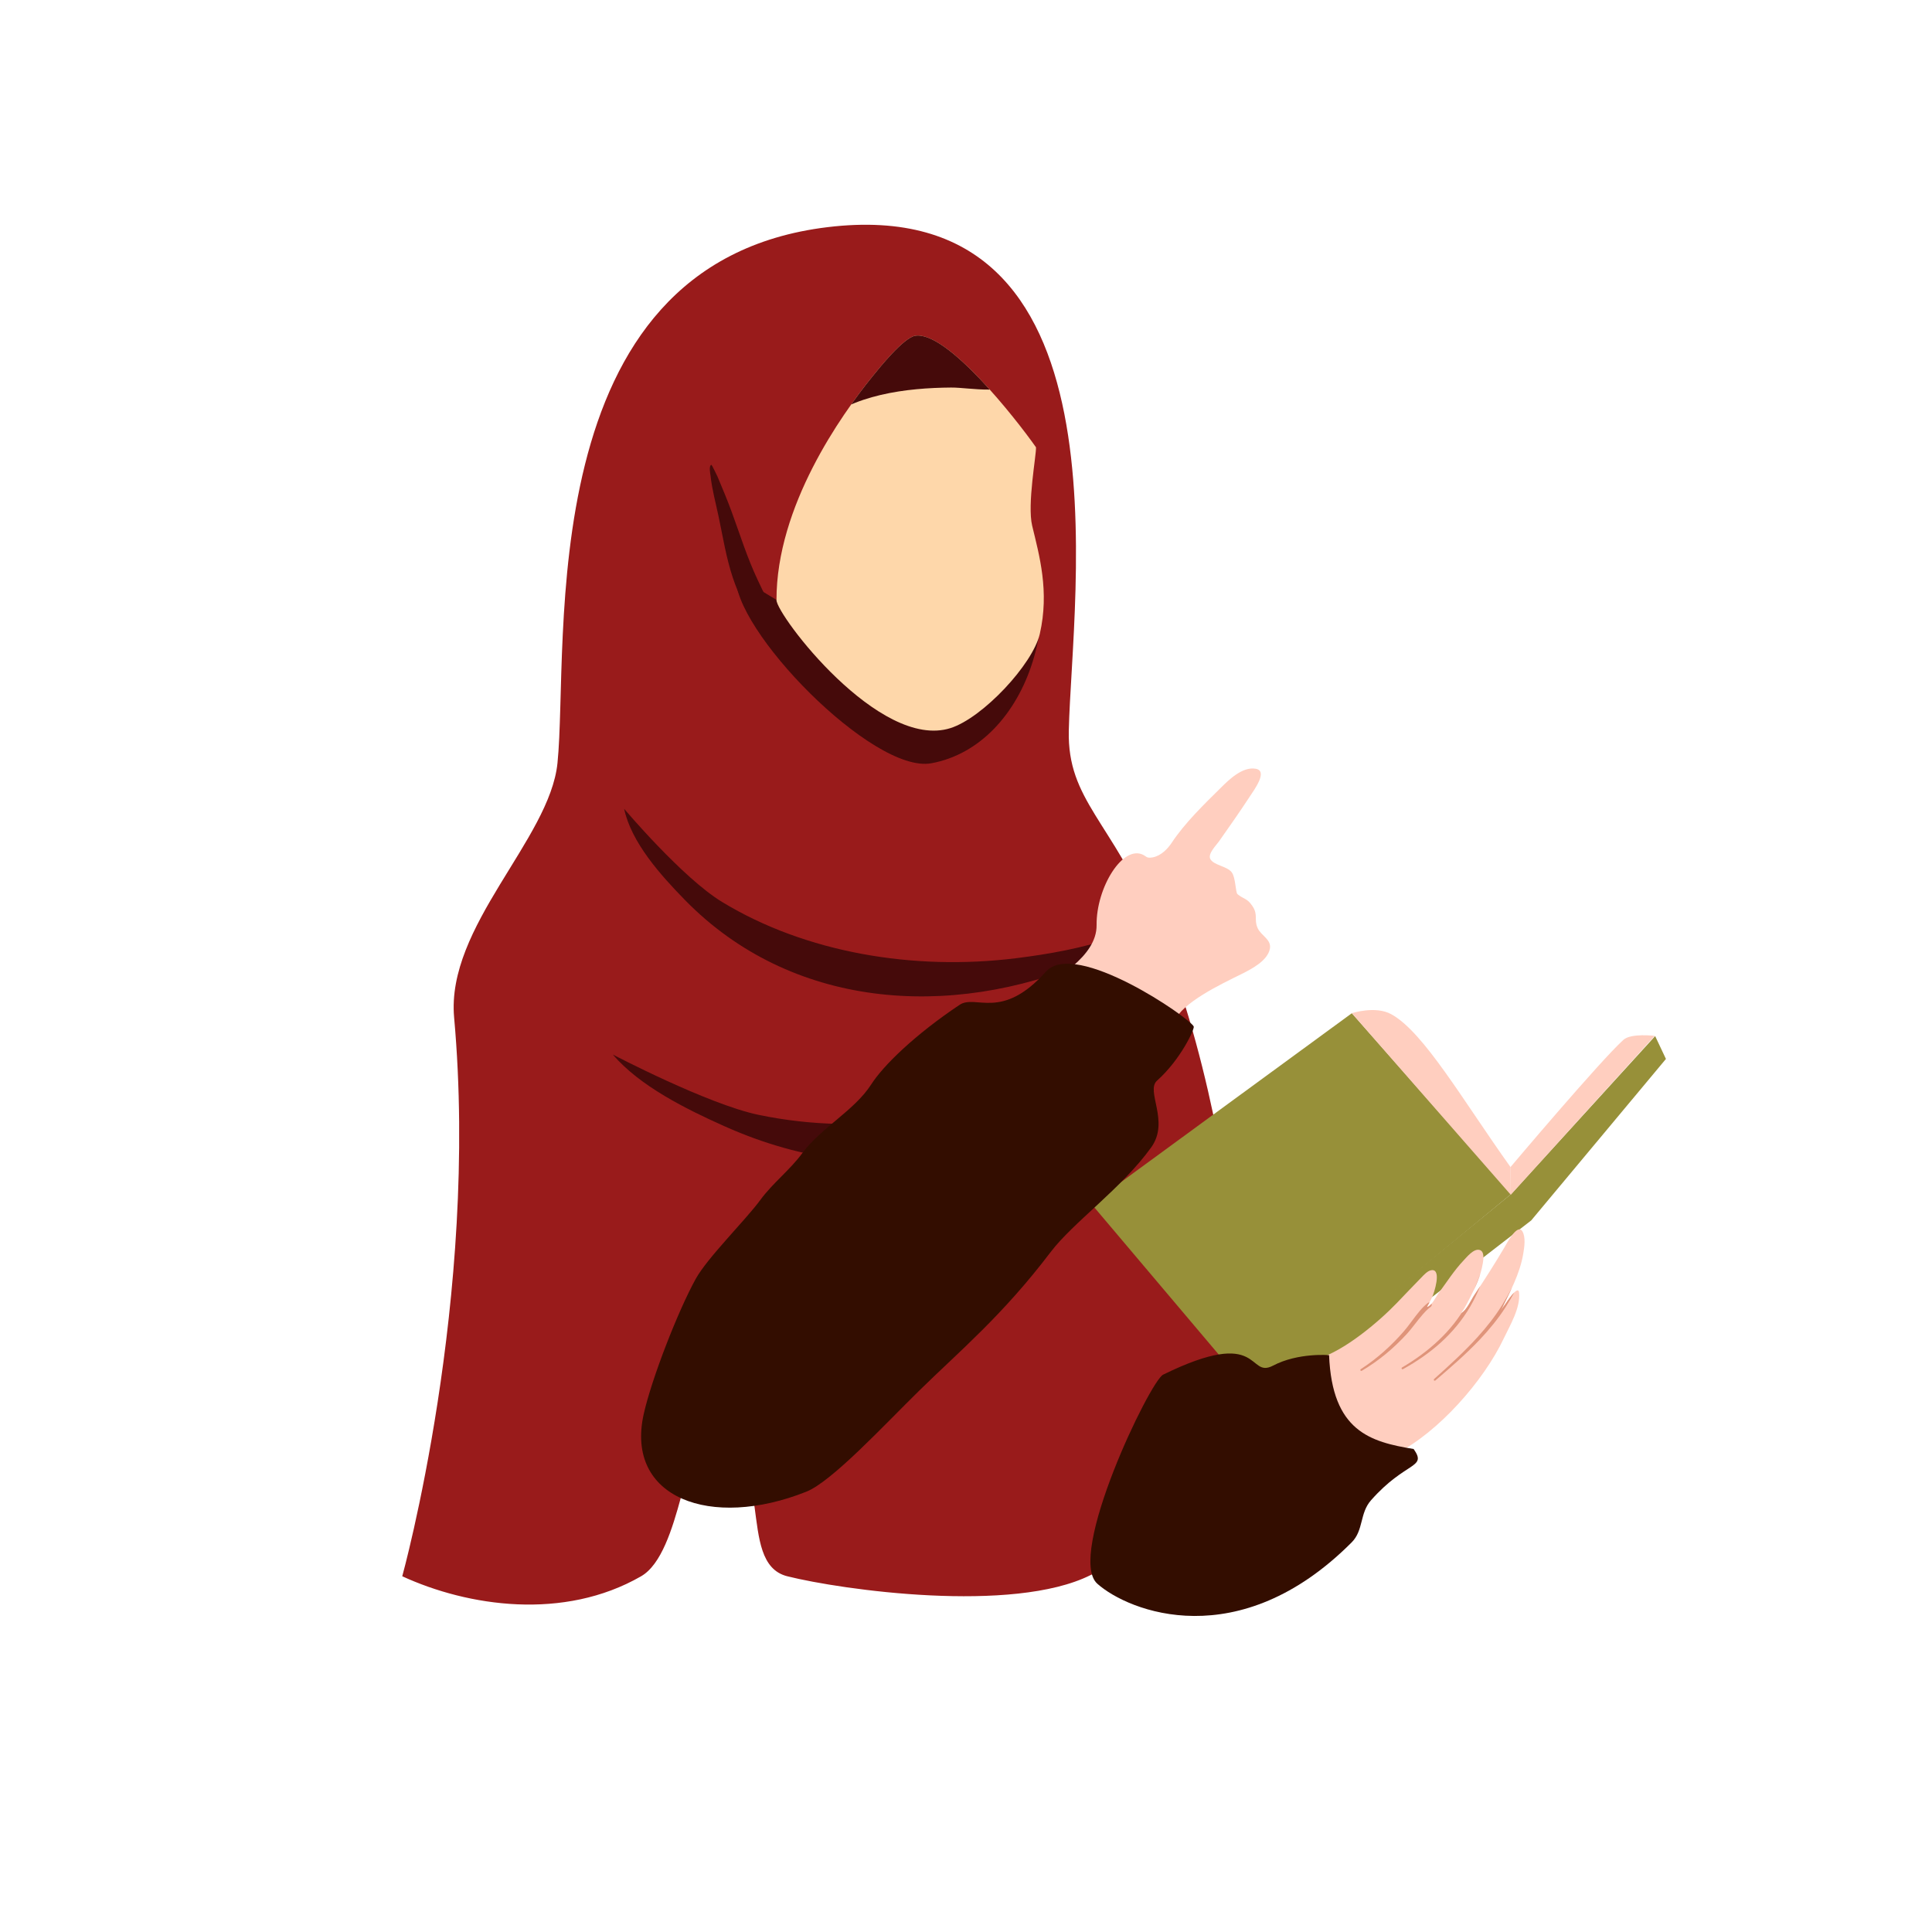 <?xml version="1.0" encoding="UTF-8"?>
<svg xmlns="http://www.w3.org/2000/svg" xmlns:xlink="http://www.w3.org/1999/xlink" width="2000.16" height="2000.16" viewBox="0 0 2000.16 2000.16">
<defs>
<clipPath id="clip-0">
<path clip-rule="nonzero" d="M 734 481 L 850 481 L 850 718 L 734 718 Z M 734 481 "/>
</clipPath>
<clipPath id="clip-1">
<path clip-rule="evenodd" d="M 856.652 235.18 C 547.559 272.699 589.633 667.449 577.145 790.02 C 569.098 869.039 461.652 959.07 470.148 1053.469 C 496.277 1343.828 416.438 1631.871 416.438 1631.871 C 484.57 1663.215 583.645 1677.992 663.727 1631.871 C 705.668 1607.719 708.977 1484.93 732.688 1489.055 C 806.934 1501.969 760.27 1618.121 815.047 1631.871 C 871.383 1646.012 1048.461 1670.863 1128.852 1630.75 C 1165.25 1612.59 1173.809 1640.895 1219.93 1654.605 C 1263.898 1667.68 1251.609 1589.52 1298.352 1560.852 C 1298.352 1560.852 1300.262 1201.652 1196.719 957.93 C 1150.719 849.648 1104.91 828.699 1106.5 756.398 C 1109.59 615.609 1174.449 196.602 856.652 235.18 Z M 856.652 235.18 "/>
</clipPath>
<clipPath id="clip-2">
<path clip-rule="nonzero" d="M 761 511 L 1079 511 L 1079 791 L 761 791 Z M 761 511 "/>
</clipPath>
<clipPath id="clip-3">
<path clip-rule="evenodd" d="M 856.652 235.18 C 547.559 272.699 589.633 667.449 577.145 790.02 C 569.098 869.039 461.652 959.07 470.148 1053.469 C 496.277 1343.828 416.438 1631.871 416.438 1631.871 C 484.57 1663.215 583.645 1677.992 663.727 1631.871 C 705.668 1607.719 708.977 1484.93 732.688 1489.055 C 806.934 1501.969 760.27 1618.121 815.047 1631.871 C 871.383 1646.012 1048.461 1670.863 1128.852 1630.75 C 1165.25 1612.59 1173.809 1640.895 1219.93 1654.605 C 1263.898 1667.68 1251.609 1589.52 1298.352 1560.852 C 1298.352 1560.852 1300.262 1201.652 1196.719 957.93 C 1150.719 849.648 1104.91 828.699 1106.5 756.398 C 1109.59 615.609 1174.449 196.602 856.652 235.18 Z M 856.652 235.18 "/>
</clipPath>
<clipPath id="clip-4">
<path clip-rule="nonzero" d="M 646 837 L 1203 837 L 1203 1032 L 646 1032 Z M 646 837 "/>
</clipPath>
<clipPath id="clip-5">
<path clip-rule="evenodd" d="M 856.652 235.18 C 547.559 272.699 589.633 667.449 577.145 790.02 C 569.098 869.039 461.652 959.07 470.148 1053.469 C 496.277 1343.828 416.438 1631.871 416.438 1631.871 C 484.57 1663.215 583.645 1677.992 663.727 1631.871 C 705.668 1607.719 708.977 1484.93 732.688 1489.055 C 806.934 1501.969 760.27 1618.121 815.047 1631.871 C 871.383 1646.012 1048.461 1670.863 1128.852 1630.75 C 1165.25 1612.59 1173.809 1640.895 1219.93 1654.605 C 1263.898 1667.68 1251.609 1589.52 1298.352 1560.852 C 1298.352 1560.852 1300.262 1201.652 1196.719 957.93 C 1150.719 849.648 1104.91 828.699 1106.5 756.398 C 1109.59 615.609 1174.449 196.602 856.652 235.18 Z M 856.652 235.18 "/>
</clipPath>
<clipPath id="clip-6">
<path clip-rule="nonzero" d="M 634 1013 L 1210 1013 L 1210 1203 L 634 1203 Z M 634 1013 "/>
</clipPath>
<clipPath id="clip-7">
<path clip-rule="evenodd" d="M 856.652 235.18 C 547.559 272.699 589.633 667.449 577.145 790.02 C 569.098 869.039 461.652 959.07 470.148 1053.469 C 496.277 1343.828 416.438 1631.871 416.438 1631.871 C 484.57 1663.215 583.645 1677.992 663.727 1631.871 C 705.668 1607.719 708.977 1484.93 732.688 1489.055 C 806.934 1501.969 760.27 1618.121 815.047 1631.871 C 871.383 1646.012 1048.461 1670.863 1128.852 1630.75 C 1165.25 1612.59 1173.809 1640.895 1219.93 1654.605 C 1263.898 1667.68 1251.609 1589.52 1298.352 1560.852 C 1298.352 1560.852 1300.262 1201.652 1196.719 957.93 C 1150.719 849.648 1104.91 828.699 1106.5 756.398 C 1109.59 615.609 1174.449 196.602 856.652 235.18 Z M 856.652 235.18 "/>
</clipPath>
<clipPath id="clip-8">
<path clip-rule="nonzero" d="M 1408 1348 L 1483 1348 L 1483 1420 L 1408 1420 Z M 1408 1348 "/>
</clipPath>
<clipPath id="clip-9">
<path clip-rule="evenodd" d="M 1364.539 1406.547 C 1391.59 1398.59 1427.121 1368.734 1446.039 1349.059 C 1454.461 1340.289 1462.809 1331.461 1471.32 1322.77 C 1474.059 1319.969 1478.301 1315.047 1482.672 1314.922 C 1492.5 1314.648 1484.672 1338.688 1482.809 1342.633 C 1481.738 1344.887 1480.672 1347.121 1479.441 1349.289 C 1479.25 1349.617 1476.859 1353.359 1477.77 1353.02 C 1482.59 1351.238 1486.238 1343 1489.078 1339.168 C 1497.578 1327.695 1505.422 1315.215 1515.262 1304.863 C 1518.75 1301.195 1525.738 1292.414 1531.738 1294.031 C 1537.02 1295.461 1535.809 1303.68 1535.172 1307.602 C 1533.07 1320.5 1527.691 1332.391 1521.672 1343.879 C 1519.93 1347.199 1518.27 1350.582 1516.379 1353.82 C 1515.711 1354.957 1515.02 1356.082 1514.309 1357.188 C 1513.82 1357.945 1511.93 1359.777 1512.738 1359.391 C 1518.172 1356.805 1523.09 1345.52 1526.23 1340.871 C 1537.211 1324.609 1547.68 1307.98 1557.699 1291.105 C 1559.25 1288.508 1570.77 1266.113 1576.012 1274.648 C 1579.789 1280.816 1578.09 1291.309 1576.988 1297.945 C 1573.469 1319.168 1562.82 1338.23 1553.559 1357.312 C 1553.191 1358.078 1554.328 1355.785 1554.801 1355.07 C 1555.84 1353.453 1557.059 1351.953 1558.18 1350.387 C 1559.02 1349.215 1571.762 1329.289 1572.66 1338.188 C 1574.262 1353.957 1563.359 1371.82 1556.91 1385.477 C 1535.949 1429.824 1489.031 1482.809 1445.602 1504.805 C 1414.078 1520.77 1373.578 1515.352 1361.18 1478.258 C 1357.75 1468.004 1356.91 1457.227 1357.59 1446.5 Z M 1364.539 1406.547 "/>
</clipPath>
<clipPath id="clip-10">
<path clip-rule="nonzero" d="M 1451 1298 L 1545 1298 L 1545 1418 L 1451 1418 Z M 1451 1298 "/>
</clipPath>
<clipPath id="clip-11">
<path clip-rule="evenodd" d="M 1364.539 1406.547 C 1391.59 1398.59 1427.121 1368.734 1446.039 1349.059 C 1454.461 1340.289 1462.809 1331.461 1471.32 1322.77 C 1474.059 1319.969 1478.301 1315.047 1482.672 1314.922 C 1492.5 1314.648 1484.672 1338.688 1482.809 1342.633 C 1481.738 1344.887 1480.672 1347.121 1479.441 1349.289 C 1479.25 1349.617 1476.859 1353.359 1477.77 1353.02 C 1482.59 1351.238 1486.238 1343 1489.078 1339.168 C 1497.578 1327.695 1505.422 1315.215 1515.262 1304.863 C 1518.75 1301.195 1525.738 1292.414 1531.738 1294.031 C 1537.02 1295.461 1535.809 1303.68 1535.172 1307.602 C 1533.07 1320.5 1527.691 1332.391 1521.672 1343.879 C 1519.93 1347.199 1518.27 1350.582 1516.379 1353.82 C 1515.711 1354.957 1515.02 1356.082 1514.309 1357.188 C 1513.82 1357.945 1511.93 1359.777 1512.738 1359.391 C 1518.172 1356.805 1523.09 1345.52 1526.23 1340.871 C 1537.211 1324.609 1547.68 1307.98 1557.699 1291.105 C 1559.25 1288.508 1570.77 1266.113 1576.012 1274.648 C 1579.789 1280.816 1578.09 1291.309 1576.988 1297.945 C 1573.469 1319.168 1562.82 1338.23 1553.559 1357.312 C 1553.191 1358.078 1554.328 1355.785 1554.801 1355.07 C 1555.84 1353.453 1557.059 1351.953 1558.18 1350.387 C 1559.02 1349.215 1571.762 1329.289 1572.66 1338.188 C 1574.262 1353.957 1563.359 1371.82 1556.91 1385.477 C 1535.949 1429.824 1489.031 1482.809 1445.602 1504.805 C 1414.078 1520.77 1373.578 1515.352 1361.18 1478.258 C 1357.75 1468.004 1356.91 1457.227 1357.59 1446.5 Z M 1364.539 1406.547 "/>
</clipPath>
<clipPath id="clip-12">
<path clip-rule="nonzero" d="M 1484 1295 L 1579 1295 L 1579 1430 L 1484 1430 Z M 1484 1295 "/>
</clipPath>
<clipPath id="clip-13">
<path clip-rule="evenodd" d="M 1364.539 1406.547 C 1391.59 1398.59 1427.121 1368.734 1446.039 1349.059 C 1454.461 1340.289 1462.809 1331.461 1471.32 1322.77 C 1474.059 1319.969 1478.301 1315.047 1482.672 1314.922 C 1492.5 1314.648 1484.672 1338.688 1482.809 1342.633 C 1481.738 1344.887 1480.672 1347.121 1479.441 1349.289 C 1479.25 1349.617 1476.859 1353.359 1477.77 1353.02 C 1482.59 1351.238 1486.238 1343 1489.078 1339.168 C 1497.578 1327.695 1505.422 1315.215 1515.262 1304.863 C 1518.75 1301.195 1525.738 1292.414 1531.738 1294.031 C 1537.02 1295.461 1535.809 1303.68 1535.172 1307.602 C 1533.07 1320.5 1527.691 1332.391 1521.672 1343.879 C 1519.93 1347.199 1518.27 1350.582 1516.379 1353.82 C 1515.711 1354.957 1515.02 1356.082 1514.309 1357.188 C 1513.82 1357.945 1511.93 1359.777 1512.738 1359.391 C 1518.172 1356.805 1523.09 1345.52 1526.23 1340.871 C 1537.211 1324.609 1547.68 1307.98 1557.699 1291.105 C 1559.25 1288.508 1570.77 1266.113 1576.012 1274.648 C 1579.789 1280.816 1578.09 1291.309 1576.988 1297.945 C 1573.469 1319.168 1562.82 1338.23 1553.559 1357.312 C 1553.191 1358.078 1554.328 1355.785 1554.801 1355.07 C 1555.84 1353.453 1557.059 1351.953 1558.18 1350.387 C 1559.02 1349.215 1571.762 1329.289 1572.66 1338.188 C 1574.262 1353.957 1563.359 1371.82 1556.91 1385.477 C 1535.949 1429.824 1489.031 1482.809 1445.602 1504.805 C 1414.078 1520.77 1373.578 1515.352 1361.18 1478.258 C 1357.75 1468.004 1356.91 1457.227 1357.59 1446.5 Z M 1364.539 1406.547 "/>
</clipPath>
<clipPath id="clip-14">
<path clip-rule="nonzero" d="M 829 347 L 1063 347 L 1063 441 L 829 441 Z M 829 347 "/>
</clipPath>
<clipPath id="clip-15">
<path clip-rule="evenodd" d="M 1072.539 463.07 C 1073.051 470.41 1063.27 522.211 1068.602 544.352 C 1075.988 575.051 1086.578 612.148 1076.5 656.191 C 1069.301 687.66 1017.43 743.172 984.055 753.781 C 910.379 777.199 803.91 636.551 803.887 621.27 C 803.723 524.051 870.789 429.809 903.238 389.699 C 910.102 381.219 935.488 349.441 947.613 347.578 C 980.348 342.578 1051.852 433.621 1072.539 463.07 Z M 1072.539 463.07 "/>
</clipPath>
</defs>
<path fill-rule="evenodd" fill="#991b1b" fill-opacity="1" d="M 856.652 235.18 C 547.559 272.699 589.633 667.449 577.145 790.02 C 569.098 869.039 461.652 959.07 470.148 1053.469 C 496.277 1343.828 416.438 1631.871 416.438 1631.871 C 484.57 1663.215 583.645 1677.992 663.727 1631.871 C 705.668 1607.719 708.977 1484.93 732.688 1489.055 C 806.934 1501.969 760.27 1618.121 815.047 1631.871 C 871.383 1646.012 1048.461 1670.863 1128.852 1630.75 C 1165.25 1612.59 1173.809 1640.895 1219.93 1654.605 C 1263.898 1667.68 1251.609 1589.52 1298.352 1560.852 C 1298.352 1560.852 1300.262 1201.652 1196.719 957.93 C 1150.719 849.648 1104.91 828.699 1106.5 756.398 C 1109.59 615.609 1174.449 196.602 856.652 235.18 "/>
<g clip-path="url(#clip-0)">
<g clip-path="url(#clip-1)">
<path fill-rule="evenodd" fill="#450a0a" fill-opacity="1" d="M 806.77 638.148 C 796.656 626.949 790.512 613.32 784.395 600.352 C 773.367 576.98 766.277 553.801 757.555 530.059 C 753.031 517.75 747.902 505.488 742.773 493.289 C 742.578 492.82 736.895 481.148 736.586 481.219 C 733.492 481.949 735.406 490.738 735.633 492.809 C 737.145 506.691 741.074 521.09 744.023 535.102 C 753.07 578.102 757.094 617.738 793.625 658.352 C 803.156 668.941 832.605 711.551 843.293 717.602 C 845.895 719.07 847.613 690.852 849.844 689.23 L 806.77 638.148 "/>
</g>
</g>
<g clip-path="url(#clip-2)">
<g clip-path="url(#clip-3)">
<path fill-rule="evenodd" fill="#450a0a" fill-opacity="1" d="M 761.898 595.73 C 756.926 650.102 903.441 801.34 964.164 790.199 C 1065.07 771.691 1113.898 622.41 1050.551 511.539 L 834.164 639.27 L 761.898 595.73 "/>
</g>
</g>
<g clip-path="url(#clip-4)">
<g clip-path="url(#clip-5)">
<path fill-rule="evenodd" fill="#450a0a" fill-opacity="1" d="M 646.145 837.301 C 653.543 872.121 683.891 906.051 709.637 932.289 C 818.445 1043.16 981.664 1056.801 1128.07 994.84 C 1146.012 987.25 1193.02 970.43 1202.469 953.422 C 1205.23 948.461 1190.41 957.039 1184.559 959.238 C 1174.141 963.172 1163.68 967.051 1153.07 970.621 C 1120.469 981.57 1085.988 987.84 1051.359 992.09 C 945.59 1005.102 834.086 986.328 747.617 933.82 C 706.461 908.82 646.145 837.301 646.145 837.301 "/>
</g>
</g>
<g clip-path="url(#clip-6)">
<g clip-path="url(#clip-7)">
<path fill-rule="evenodd" fill="#450a0a" fill-opacity="1" d="M 634.496 1091.773 C 662.363 1124.48 710.52 1148.277 749.812 1165.871 C 915.898 1240.238 1072.238 1197.027 1167.391 1083.051 C 1179.051 1069.086 1211.469 1035.613 1209.711 1015.062 C 1209.199 1009.07 1200.969 1022.949 1197.012 1027.223 C 1189.941 1034.852 1182.809 1042.438 1175.352 1049.758 C 1152.43 1072.258 1124.961 1090.66 1096.141 1107.074 C 1008.102 1157.227 895.551 1177.168 785.195 1154.148 C 732.672 1143.191 634.496 1091.773 634.496 1091.773 "/>
</g>
</g>
<path fill-rule="evenodd" fill="rgb(59.375%, 56.639%, 22.289%)" fill-opacity="1" d="M 1329.281 1461.27 L 1585.23 1263.48 L 1724.711 1096.305 L 1713.551 1072.629 L 1564.5 1236.117 L 1301.621 1451.258 L 1329.281 1461.27 "/>
<path fill-rule="evenodd" fill="rgb(59.375%, 56.639%, 22.289%)" fill-opacity="1" d="M 1564.5 1236.117 L 1399.539 1048.965 L 1129.82 1246.301 L 1303.488 1451.742 L 1564.5 1236.117 "/>
<path fill-rule="evenodd" fill="rgb(100%, 80.859%, 74.805%)" fill-opacity="1" d="M 1440.309 1049.977 C 1423.77 1040.922 1399.539 1048.965 1399.539 1048.965 L 1564.07 1236.934 L 1563.781 1208.223 C 1514.18 1138.719 1473.91 1068.363 1440.309 1049.977 "/>
<path fill-rule="evenodd" fill="rgb(100%, 80.859%, 74.805%)" fill-opacity="1" d="M 1713.109 1072.395 C 1713.109 1072.395 1688.512 1069.402 1680.691 1076.516 C 1655.789 1099.168 1563.738 1208.312 1563.738 1208.312 L 1564.07 1236.934 L 1713.109 1072.395 "/>
<path fill-rule="evenodd" fill="rgb(100%, 80.859%, 74.805%)" fill-opacity="1" d="M 1078.711 1023.898 C 1073.422 1028.609 1196.52 1103.789 1215.691 1057.566 C 1223.82 1037.941 1263.371 1019.254 1285.23 1008.441 C 1296.719 1002.758 1312.309 994.328 1314.672 982.289 C 1316.578 972.59 1305.57 968.801 1301.988 960.781 C 1297.961 951.738 1302.852 947.27 1296.559 937.941 C 1290.949 929.641 1287.789 931.148 1281.18 925.73 C 1278.98 923.922 1279.391 908.59 1275.129 903.02 C 1270.23 896.609 1256.199 895.82 1252.941 889.148 C 1250.309 883.781 1259.172 875.09 1261.93 871.148 C 1273.219 855.059 1282.41 842.129 1293.199 825.66 C 1298.762 817.18 1312.891 798.289 1300.129 795.898 C 1286.219 793.289 1271.711 807.859 1264.488 814.98 C 1246.629 832.578 1226.441 852.199 1213.129 872.379 C 1208.98 878.68 1202.102 885.871 1193.66 887.551 C 1187.43 888.789 1186.922 886.871 1184.191 885.352 C 1162.672 873.391 1134.801 919.039 1135.281 957.719 C 1135.699 991.102 1090.191 1013.66 1078.711 1023.898 "/>
<path fill-rule="evenodd" fill="rgb(100%, 80.859%, 74.805%)" fill-opacity="1" d="M 1364.539 1406.547 C 1391.59 1398.59 1427.121 1368.734 1446.039 1349.059 C 1454.461 1340.289 1462.809 1331.461 1471.32 1322.77 C 1474.059 1319.969 1478.301 1315.047 1482.672 1314.922 C 1492.5 1314.648 1484.672 1338.688 1482.809 1342.633 C 1481.738 1344.887 1480.672 1347.121 1479.441 1349.289 C 1479.25 1349.617 1476.859 1353.359 1477.77 1353.02 C 1482.59 1351.238 1486.238 1343 1489.078 1339.168 C 1497.578 1327.695 1505.422 1315.215 1515.262 1304.863 C 1518.75 1301.195 1525.738 1292.414 1531.738 1294.031 C 1537.02 1295.461 1535.809 1303.68 1535.172 1307.602 C 1533.07 1320.5 1527.691 1332.391 1521.672 1343.879 C 1519.93 1347.199 1518.27 1350.582 1516.379 1353.82 C 1515.711 1354.957 1515.02 1356.082 1514.309 1357.188 C 1513.82 1357.945 1511.93 1359.777 1512.738 1359.391 C 1518.172 1356.805 1523.09 1345.52 1526.23 1340.871 C 1537.211 1324.609 1547.68 1307.98 1557.699 1291.105 C 1559.25 1288.508 1570.77 1266.113 1576.012 1274.648 C 1579.789 1280.816 1578.09 1291.309 1576.988 1297.945 C 1573.469 1319.168 1562.82 1338.23 1553.559 1357.312 C 1553.191 1358.078 1554.328 1355.785 1554.801 1355.07 C 1555.84 1353.453 1557.059 1351.953 1558.18 1350.387 C 1559.02 1349.215 1571.762 1329.289 1572.66 1338.188 C 1574.262 1353.957 1563.359 1371.82 1556.91 1385.477 C 1535.949 1429.824 1489.031 1482.809 1445.602 1504.805 C 1414.078 1520.77 1373.578 1515.352 1361.18 1478.258 C 1357.75 1468.004 1356.91 1457.227 1357.59 1446.5 L 1364.539 1406.547 "/>
<g clip-path="url(#clip-8)">
<g clip-path="url(#clip-9)">
<path fill-rule="evenodd" fill="rgb(87.305%, 58.202%, 47.705%)" fill-opacity="1" d="M 1478.34 1348.84 C 1475.449 1351.008 1472.602 1353.906 1469.84 1357.156 C 1464.059 1363.949 1458.59 1372.285 1453.531 1378.086 C 1446.941 1385.695 1439.98 1392.77 1432.578 1399.32 C 1425.129 1405.914 1417.25 1411.977 1408.809 1417.434 C 1408.34 1417.727 1408.199 1418.34 1408.488 1418.809 C 1408.781 1419.277 1409.398 1419.422 1409.859 1419.133 C 1418.621 1413.941 1426.859 1408.152 1434.641 1401.746 C 1442.398 1395.363 1449.691 1388.371 1456.621 1380.852 C 1461.82 1375.156 1467.48 1366.938 1473.41 1360.262 C 1475.988 1357.359 1478.609 1354.758 1481.281 1352.84 C 1482.379 1352.027 1482.621 1350.473 1481.809 1349.371 C 1481 1348.266 1479.441 1348.027 1478.34 1348.84 "/>
</g>
</g>
<g clip-path="url(#clip-10)">
<g clip-path="url(#clip-11)">
<path fill-rule="evenodd" fill="rgb(87.305%, 58.202%, 47.705%)" fill-opacity="1" d="M 1539.531 1299.918 C 1535.5 1310.297 1531.98 1320.648 1527.828 1330.809 C 1525.109 1337.465 1522.121 1344.039 1518.512 1350.477 C 1510.699 1364.492 1500.84 1376.715 1489.52 1387.465 C 1478.141 1398.277 1465.301 1407.613 1451.52 1415.711 C 1451.039 1415.984 1450.879 1416.594 1451.148 1417.07 C 1451.422 1417.551 1452.031 1417.715 1452.512 1417.441 C 1466.672 1409.605 1479.941 1400.512 1491.711 1389.832 C 1503.551 1379.09 1513.871 1366.746 1522.16 1352.559 C 1525.949 1346.02 1529.129 1339.332 1532.012 1332.551 C 1536.309 1322.426 1539.969 1312.094 1544.141 1301.742 C 1544.648 1300.473 1544.02 1299.027 1542.75 1298.523 C 1541.48 1298.02 1540.031 1298.645 1539.531 1299.918 "/>
</g>
</g>
<g clip-path="url(#clip-12)">
<g clip-path="url(#clip-13)">
<path fill-rule="evenodd" fill="rgb(87.305%, 58.202%, 47.705%)" fill-opacity="1" d="M 1581.398 1296.438 C 1580.09 1298.004 1579.051 1299.922 1578.191 1302.02 C 1576.48 1306.152 1575.461 1311.012 1573.93 1314.645 C 1571.281 1320.91 1568.371 1327.141 1565.219 1333.246 C 1562.07 1339.355 1558.691 1345.348 1555.102 1351.121 C 1547.84 1362.852 1539.199 1373.75 1529.84 1384.094 C 1515.762 1399.648 1500.039 1413.93 1484.711 1427.664 C 1484.289 1428.027 1484.25 1428.656 1484.609 1429.074 C 1484.98 1429.488 1485.609 1429.527 1486.02 1429.164 C 1501.738 1415.727 1517.91 1401.773 1532.379 1386.438 C 1542.109 1376.113 1551.059 1365.16 1558.66 1353.367 C 1562.391 1347.543 1565.91 1341.5 1569.191 1335.328 C 1572.469 1329.156 1575.512 1322.852 1578.281 1316.516 C 1579.859 1312.895 1580.941 1308.035 1582.699 1303.914 C 1583.379 1302.309 1584.18 1300.824 1585.191 1299.637 C 1586.07 1298.59 1585.941 1297.02 1584.891 1296.137 C 1583.84 1295.258 1582.281 1295.391 1581.398 1296.438 "/>
</g>
</g>
<path fill-rule="evenodd" fill="rgb(19.994%, 5.099%, 0%)" fill-opacity="1" d="M 1399.379 1596.758 C 1282.66 1713.879 1168.621 1668.57 1136.078 1639.637 C 1103.551 1610.699 1190.551 1429.828 1204.16 1423.156 C 1308.051 1372.211 1290.941 1427.984 1318.02 1413.777 C 1343.98 1400.164 1375.969 1402.957 1375.969 1402.957 C 1379.09 1481.77 1418.66 1492.766 1463.512 1500.117 C 1477.738 1520.449 1455.488 1512.273 1419.352 1553.238 C 1407.52 1566.66 1411.828 1584.262 1399.379 1596.758 "/>
<path fill-rule="evenodd" fill="rgb(19.994%, 5.099%, 0%)" fill-opacity="1" d="M 951.828 1439.527 C 914.801 1475.844 861.293 1533.773 834.68 1544.359 C 735.734 1583.723 647.145 1550.91 666.371 1464.207 C 674.418 1427.922 701.727 1357.547 720.305 1323.934 C 732.398 1302.051 771.996 1263.027 787.27 1242.145 C 799.746 1225.094 817.875 1211.148 830.438 1194.078 C 850.055 1167.422 884.641 1149.711 901.969 1122.641 C 914.574 1102.949 947.492 1070.969 993.43 1040.293 C 1010.289 1029.031 1036.871 1057.281 1082.801 1005.953 C 1113.211 971.969 1231.949 1053.898 1235.84 1062.707 C 1236.93 1065.164 1222.398 1096.844 1197.871 1118.762 C 1185.73 1129.613 1211.309 1160.762 1191.809 1187.875 C 1161.16 1230.496 1111.238 1265.266 1087.73 1296.207 C 1037.641 1362.137 994.008 1398.168 951.828 1439.527 "/>
<path fill-rule="evenodd" fill="#fed7aa" fill-opacity="1" d="M 1072.539 463.07 C 1073.051 470.41 1063.27 522.211 1068.602 544.352 C 1075.988 575.051 1086.578 612.148 1076.5 656.191 C 1069.301 687.66 1017.43 743.172 984.055 753.781 C 910.379 777.199 803.91 636.551 803.887 621.27 C 803.723 524.051 870.789 429.809 903.238 389.699 C 910.102 381.219 935.488 349.441 947.613 347.578 C 980.348 342.578 1051.852 433.621 1072.539 463.07 "/>
<g clip-path="url(#clip-14)">
<g clip-path="url(#clip-15)">
<path fill-rule="evenodd" fill="#450a0a" fill-opacity="1" d="M 847.152 440.41 C 881.367 408.262 939.391 401.52 984.617 401.219 C 1004.629 401.078 1044.211 410.371 1057.719 391.051 C 1074.09 367.621 1044.52 333.82 1025.191 322.309 C 1010.828 313.77 993.828 309.691 977.094 308.891 C 910.348 305.719 852.746 353.59 829.02 410.559 L 847.152 440.41 "/>
</g>
</g>
</svg>
